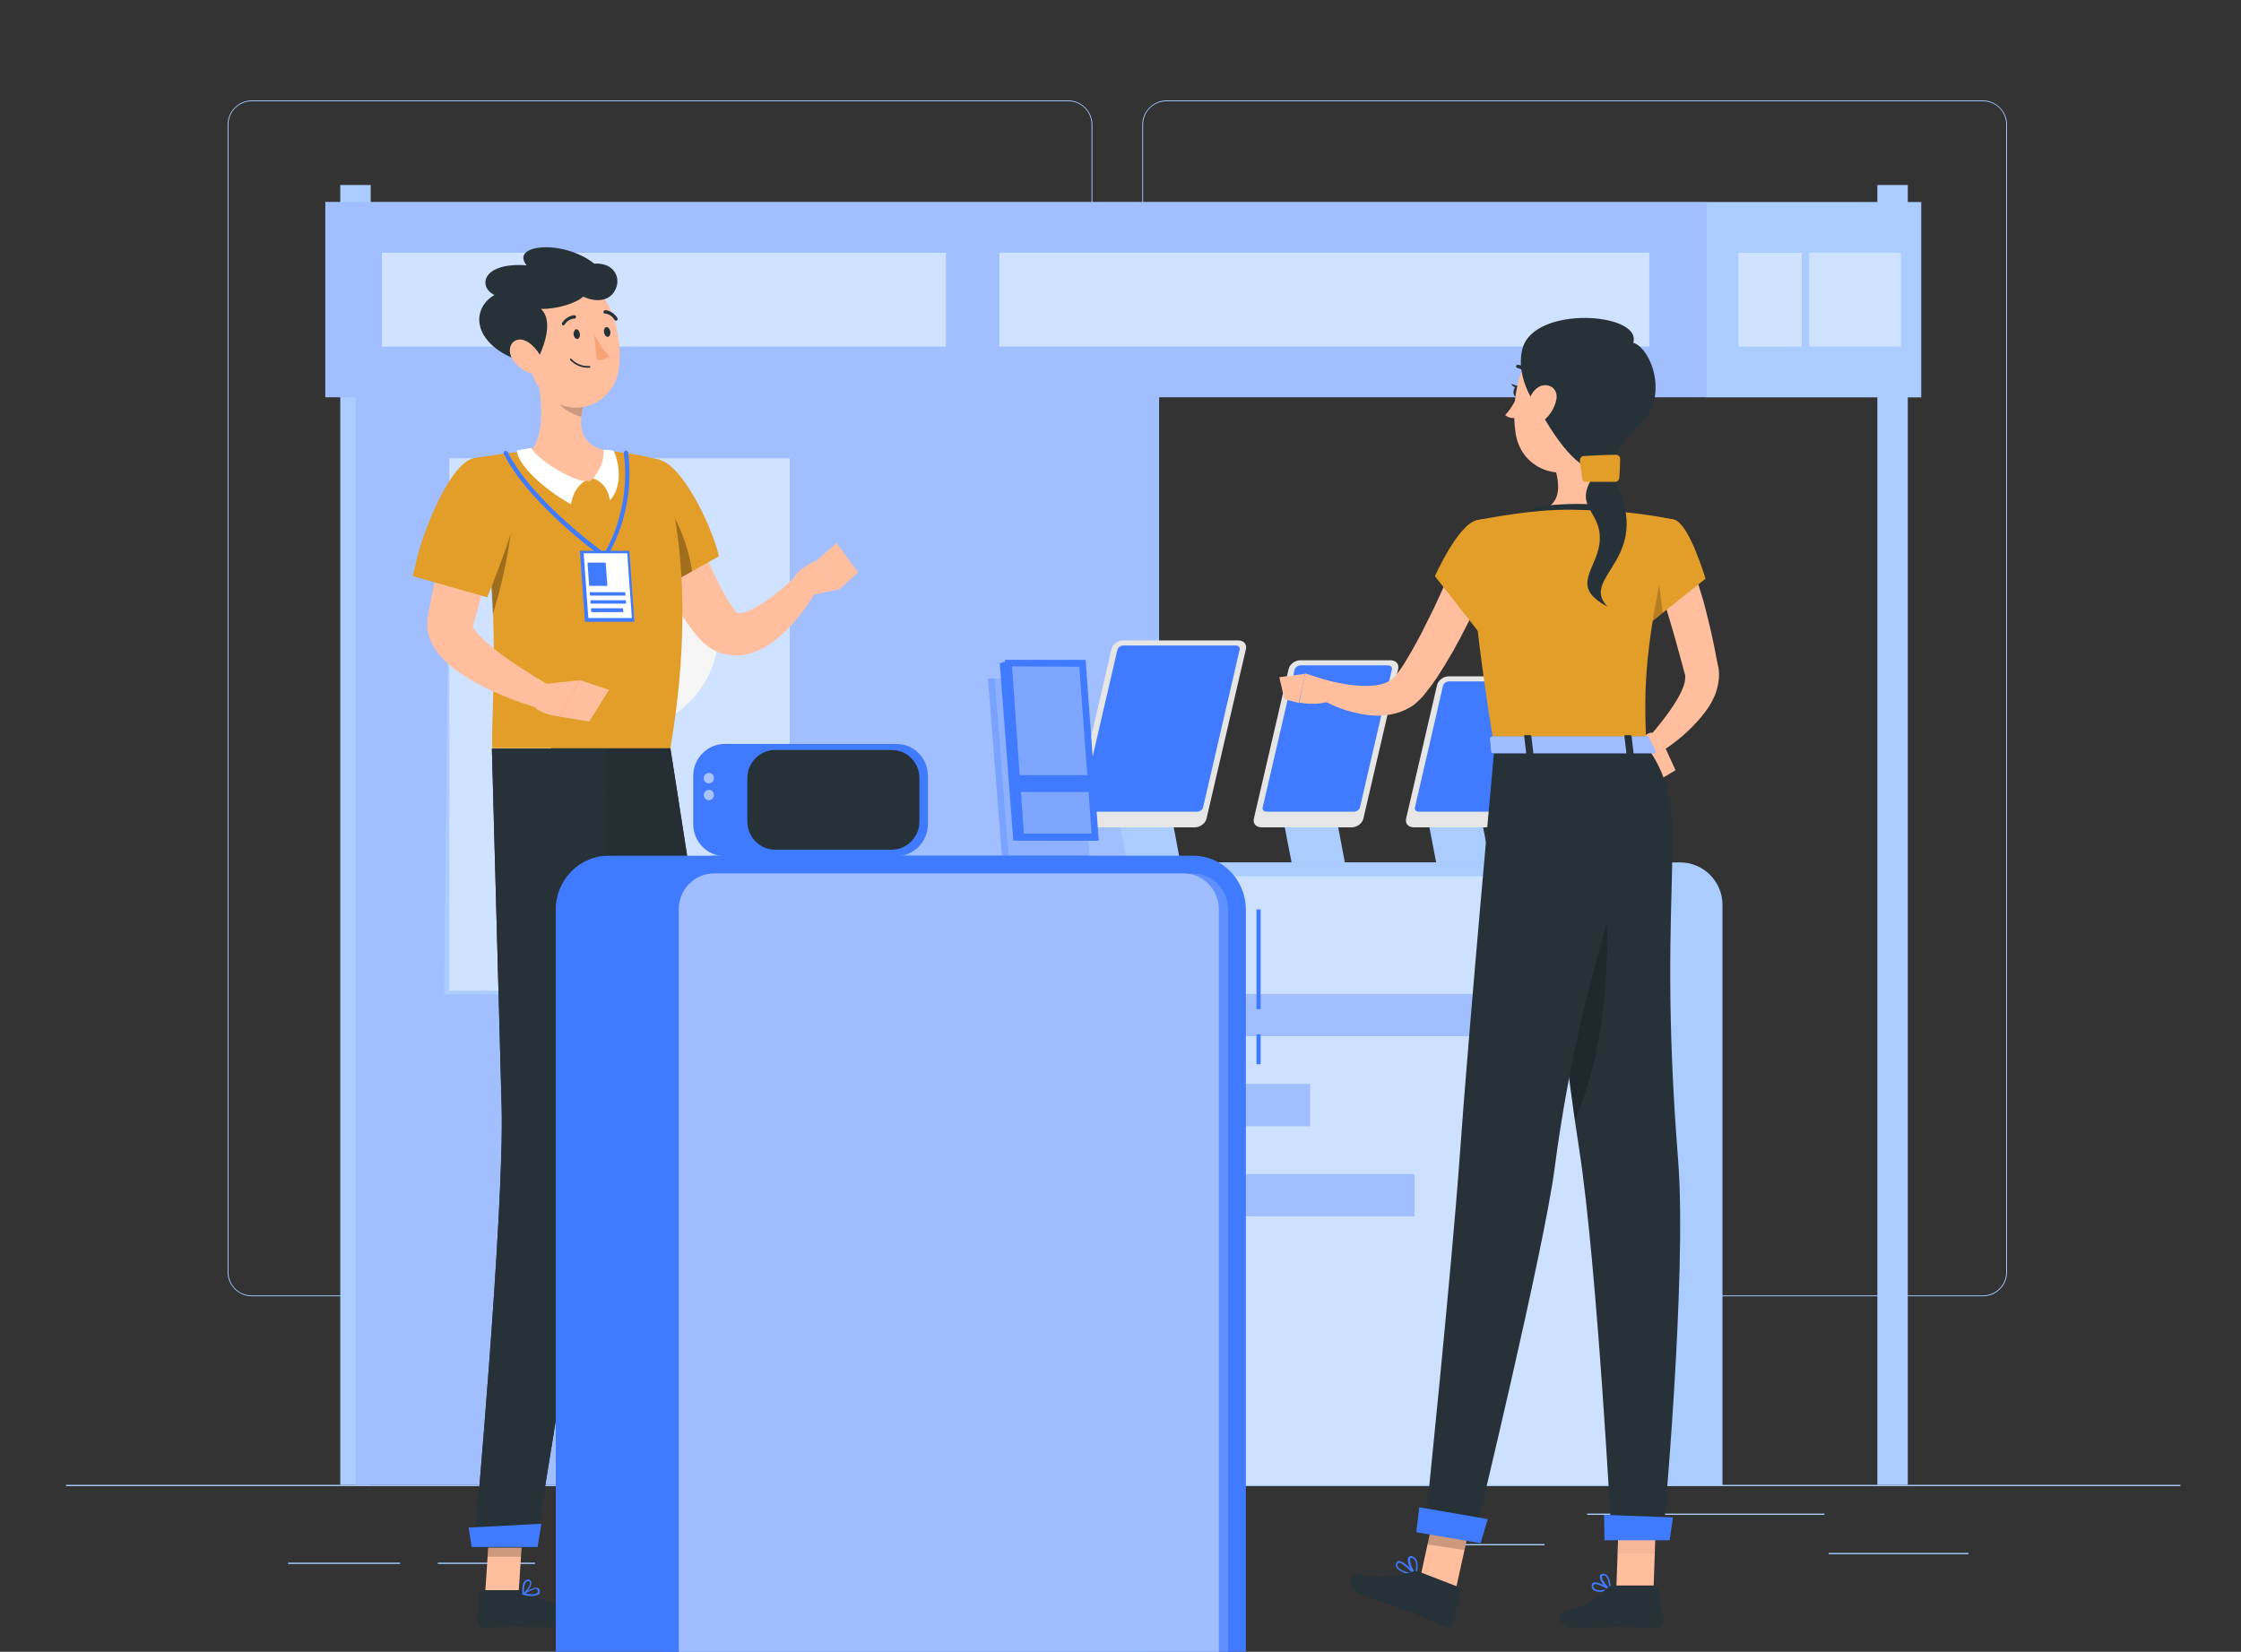<svg width="407" height="300" viewBox="0 0 407 300" fill="none" xmlns="http://www.w3.org/2000/svg">
<rect x="0" y="0" width="407" height="300" fill="#333333" stroke="none"/>
<g clip-path="url(#clip0)">
<path d="M396 269.683H12V269.914H396V269.683Z" fill="#AACCFF"/>
<path d="M357.522 282.048H332.102V282.278H357.522V282.048Z" fill="#AACCFF"/>
<path d="M221.817 279.667H211.91V279.898H221.817V279.667Z" fill="#AACCFF"/>
<path d="M280.493 280.435H259.68V280.666H280.493V280.435Z" fill="#AACCFF"/>
<path d="M331.335 274.906H288.25V275.136H331.335V274.906Z" fill="#AACCFF"/>
<path d="M72.672 283.814H52.32V284.045H72.672V283.814Z" fill="#AACCFF"/>
<path d="M97.172 283.814H79.508V284.045H97.172V283.814Z" fill="#AACCFF"/>
<path d="M159.302 279.514H112.607V279.744H159.302V279.514Z" fill="#AACCFF"/>
<path d="M194.016 235.43H45.715C43.335 235.43 41.338 233.434 41.338 231.053V22.618C41.338 20.237 43.335 18.24 45.715 18.24H194.016C196.397 18.24 198.394 20.237 198.394 22.618V231.053C198.394 233.434 196.474 235.43 194.016 235.43ZM45.715 18.394C43.411 18.394 41.492 20.237 41.492 22.618V231.053C41.492 233.357 43.335 235.277 45.715 235.277H194.016C196.32 235.277 198.24 233.434 198.24 231.053V22.618C198.24 20.314 196.397 18.394 194.016 18.394H45.715Z" fill="#AACCFF"/>
<path d="M360.134 235.43H211.833C209.452 235.43 207.455 233.434 207.455 231.053V22.618C207.455 20.237 209.452 18.24 211.833 18.24H360.134C362.514 18.24 364.511 20.237 364.511 22.618V231.053C364.511 233.434 362.591 235.43 360.134 235.43ZM211.833 18.394C209.529 18.394 207.609 20.237 207.609 22.618V231.053C207.609 233.357 209.452 235.277 211.833 235.277H360.134C362.438 235.277 364.358 233.434 364.358 231.053V22.618C364.358 20.314 362.514 18.394 360.134 18.394H211.833Z" fill="#AACCFF"/>
<path d="M61.797 269.682H67.326L67.326 33.599H61.797L61.797 269.682Z" fill="#AACCFF"/>
<path d="M64.592 269.699H210.512L210.512 41.449L64.592 41.449L64.592 269.699Z" fill="#A1BEFF"/>
<path d="M80.658 180.595H142.482V83.981L81.657 83.597L80.658 180.595Z" fill="#AACCFF"/>
<path d="M81.608 179.928H143.432V83.237L81.608 83.237L81.608 179.928Z" fill="#CFE2FF"/>
<path d="M112.532 132.749C122.457 132.749 130.503 124.703 130.503 114.778C130.503 104.852 122.457 96.806 112.532 96.806C102.607 96.806 94.561 104.852 94.561 114.778C94.561 124.703 102.607 132.749 112.532 132.749Z" fill="#F5F5F5"/>
<path d="M116.708 160.342C122.273 158.037 124.915 151.658 122.61 146.093C120.305 140.528 113.925 137.886 108.361 140.191C102.796 142.496 100.154 148.876 102.459 154.44C104.764 160.005 111.143 162.647 116.708 160.342Z" fill="#F5F5F5"/>
<path d="M340.955 269.682H346.484L346.484 33.599H340.955L340.955 269.682Z" fill="#AACCFF"/>
<path d="M309.907 36.672H59.078V72.154H309.907V36.672Z" fill="#A1BEFF"/>
<path d="M299.54 45.888H181.498V62.938H299.54V45.888Z" fill="#CFE2FF"/>
<path d="M69.352 62.955L171.803 62.955V45.905L69.352 45.905V62.955Z" fill="#CFE2FF"/>
<path d="M309.835 72.171H348.926V36.689L309.835 36.689V72.171Z" fill="#AACCFF"/>
<path d="M345.234 45.888H328.568V62.938H345.234V45.888Z" fill="#CFE2FF"/>
<path d="M315.707 62.955H327.227V45.905H315.707V62.955Z" fill="#CFE2FF"/>
<path d="M187.564 156.634H305.145C309.369 156.634 312.825 160.09 312.825 164.314V269.76H179.961V164.237C179.961 160.013 183.417 156.634 187.564 156.634Z" fill="#AACCFF"/>
<path d="M172.203 156.634H289.784C294.008 156.634 297.464 160.09 297.464 164.314V269.76H164.523V164.237C164.523 160.013 167.979 156.634 172.203 156.634Z" fill="#AACCFF"/>
<path opacity="0.3" d="M294.853 269.683V164.237C294.853 161.395 292.549 159.168 289.784 159.168H172.204C169.362 159.168 167.135 161.472 167.135 164.237V269.683H294.853Z" fill="#CFE2FF"/>
<path opacity="0.9" d="M294.852 269.683V164.237C294.852 161.395 292.548 159.168 289.783 159.168H173.508C170.667 159.168 168.439 161.472 168.439 164.237V269.683H294.852Z" fill="#CFE2FF"/>
<path d="M270.584 156.634H260.831L257.912 141.504H267.666L270.584 156.634Z" fill="#AACCFF"/>
<path d="M276.114 122.842H263.058C262.137 122.842 261.138 123.61 260.985 124.454L255.378 148.646C255.148 149.568 255.762 150.259 256.761 150.259H269.817C270.738 150.259 271.737 149.491 271.89 148.646L277.497 124.454C277.727 123.533 277.113 122.842 276.114 122.842Z" fill="#E6E6E6"/>
<path d="M270.2 147.418H257.682C257.144 147.418 256.837 147.034 256.991 146.573L262.06 124.608C262.136 124.147 262.674 123.763 263.135 123.763H275.653C276.191 123.763 276.498 124.147 276.344 124.608L271.276 146.573C271.199 147.034 270.661 147.418 270.2 147.418Z" fill="#407BFF"/>
<path d="M244.242 156.634H234.565L231.646 141.504H241.4L244.242 156.634Z" fill="#AACCFF"/>
<path d="M252.536 119.923H236.101C235.18 119.923 234.181 120.691 234.028 121.536L227.73 148.646C227.5 149.568 228.114 150.259 229.112 150.259H245.548C246.469 150.259 247.468 149.491 247.621 148.646L253.919 121.536C254.149 120.614 253.535 119.923 252.536 119.923Z" fill="#E6E6E6"/>
<path d="M245.931 147.418H230.033C229.496 147.418 229.189 147.034 229.342 146.573L235.102 121.69C235.179 121.229 235.717 120.845 236.177 120.845H252.075C252.613 120.845 252.92 121.229 252.766 121.69L247.006 146.573C246.929 147.034 246.392 147.418 245.931 147.418Z" fill="#407BFF"/>
<path d="M214.367 156.634H204.69L201.771 141.504H211.525L214.367 156.634Z" fill="#AACCFF"/>
<path d="M224.889 116.314H203.923C203.001 116.314 202.003 117.082 201.849 117.926L194.707 148.646C194.476 149.568 195.091 150.259 196.089 150.259H217.055C217.977 150.259 218.975 149.491 219.129 148.646L226.271 117.926C226.502 117.005 225.887 116.314 224.889 116.314Z" fill="#E6E6E6"/>
<path d="M217.439 147.418H197.01C196.472 147.418 196.165 147.034 196.319 146.573L202.924 118.08C203 117.619 203.538 117.235 203.999 117.235H224.428C224.965 117.235 225.272 117.619 225.119 118.08L218.514 146.573C218.437 147.034 217.976 147.418 217.439 147.418Z" fill="#407BFF"/>
<path d="M270.507 180.518H175.812V188.198H270.507V180.518Z" fill="#A1BEFF"/>
<path d="M237.944 196.877H175.812V204.557H237.944V196.877Z" fill="#A1BEFF"/>
<path d="M256.913 213.235H175.812V220.915H256.913V213.235Z" fill="#A1BEFF"/>
<path d="M132.884 286.886L138.798 285.504L136.494 271.68L130.58 273.062L132.884 286.886Z" fill="#CE7A63"/>
<path d="M138.95 284.736L132.345 286.272C132.115 286.349 131.961 286.502 131.961 286.81L132.806 292.109C132.883 292.646 133.497 293.03 134.111 292.954C136.415 292.339 137.491 291.955 140.409 291.341C142.175 290.957 149.855 289.344 152.39 288.73C154.847 288.192 154.233 285.734 153.158 285.734C148.243 285.811 142.099 285.811 140.102 284.89C139.718 284.736 139.334 284.659 138.95 284.736Z" fill="#263238"/>
<path opacity="0.2" d="M130.58 273.062L136.494 271.68L137.722 278.822L131.809 280.205L130.58 273.062Z" fill="black"/>
<path d="M121.747 135.898C121.747 135.898 129.504 185.126 131.808 202.33C134.343 221.146 139.565 276.211 139.565 276.211L128.89 279.13C128.89 279.13 118.752 225.83 114.528 207.475C109.997 187.584 100.09 135.821 100.09 135.821H121.747V135.898Z" fill="#263238"/>
<path d="M121.747 135.898C121.747 135.898 129.504 185.126 131.808 202.33C134.343 221.146 139.565 276.211 139.565 276.211L128.89 279.13C128.89 279.13 118.752 225.83 114.528 207.475C109.997 187.584 100.09 135.821 100.09 135.821H121.747V135.898Z" fill="#252E32"/>
<path opacity="0.3" d="M108.999 153.178C113.069 163.622 112.839 184.282 111.073 191.501C108.615 179.52 105.773 165.235 103.623 154.176C104.468 151.334 106.541 146.803 108.999 153.178Z" fill="black"/>
<path d="M128.66 279.36L140.103 276.211L139.873 271.526L126.971 275.981L128.66 279.36Z" fill="#263238"/>
<path d="M141.331 285.274C140.793 285.427 140.179 285.427 139.718 285.427C139.641 285.427 139.641 285.427 139.564 285.35C139.564 285.274 139.564 285.274 139.564 285.197C139.718 285.043 141.177 283.507 141.945 283.584C142.099 283.584 142.252 283.738 142.329 283.891C142.483 284.198 142.483 284.429 142.329 284.659C142.176 285.043 141.792 285.197 141.331 285.274ZM140.025 285.197C141.1 285.197 141.868 284.966 142.099 284.582C142.176 284.429 142.176 284.275 142.099 284.045C142.022 283.968 142.022 283.891 141.868 283.891C141.484 283.891 140.64 284.582 140.025 285.197Z" fill="#263238"/>
<path d="M139.718 285.427C139.718 285.504 139.641 285.504 139.718 285.427C139.641 285.427 139.564 285.35 139.564 285.35C139.564 285.274 139.027 283.584 139.487 282.893C139.641 282.739 139.795 282.586 140.025 282.586C140.332 282.586 140.486 282.662 140.639 282.893C140.87 283.507 140.332 284.966 139.718 285.427C139.718 285.427 139.795 285.427 139.718 285.427ZM140.025 282.893C139.948 282.893 139.795 282.97 139.795 283.046C139.487 283.507 139.718 284.429 139.795 285.043C140.179 284.506 140.563 283.43 140.409 283.046C140.332 282.97 140.255 282.816 140.025 282.893Z" fill="#263238"/>
<path d="M123.897 89.741C124.512 91.354 125.126 93.12 125.74 94.81C126.432 96.499 127.046 98.189 127.737 99.802C129.12 103.104 130.579 106.33 132.345 109.248L133.036 110.246L133.267 110.63C133.344 110.707 133.344 110.784 133.42 110.861C133.651 111.091 133.651 111.168 133.804 111.245C133.881 111.322 134.265 111.398 134.726 111.322C135.264 111.245 135.878 111.014 136.492 110.707C139.18 109.402 142.022 107.021 144.556 104.64L148.243 107.328C147.244 109.171 146.092 110.707 144.787 112.32C143.481 113.856 142.022 115.392 140.179 116.698C139.257 117.389 138.182 118.003 136.876 118.464C135.571 118.925 134.035 119.232 132.268 118.925C130.502 118.694 128.889 117.773 127.737 116.698C127.43 116.467 127.2 116.16 126.969 115.853L126.585 115.469L126.355 115.162L125.356 113.933C122.899 110.554 121.056 107.021 119.443 103.488C118.598 101.722 117.83 99.955 117.139 98.112C116.448 96.269 115.756 94.502 115.219 92.582L123.897 89.741Z" fill="#FFBE9D"/>
<path d="M119.752 83.52C113.762 82.138 110.075 85.978 111.918 93.504C112.917 97.651 114.683 102.643 115.989 106.176C116.373 107.098 116.68 107.942 116.91 108.634L130.581 101.03C129.122 95.04 123.822 84.442 119.752 83.52Z" fill="#E39D29"/>
<path opacity="0.3" d="M120.058 90.662C116.449 87.437 120.135 100.57 121.671 106.022L125.665 103.795C125.281 99.955 122.823 93.12 120.058 90.662Z" fill="black"/>
<path d="M88.109 289.498H94.177L95.098 275.443H89.031L88.109 289.498Z" fill="#FFBE9D"/>
<path d="M94.482 288.806H87.647C87.417 288.806 87.186 288.96 87.186 289.19L86.802 294.566C86.725 295.104 87.263 295.642 87.877 295.642C90.258 295.565 91.41 295.488 94.329 295.488C96.172 295.488 104.005 295.642 106.54 295.642C108.997 295.642 108.997 293.107 107.922 292.877C103.084 291.878 97.094 290.419 95.404 289.114C95.25 288.883 94.866 288.806 94.482 288.806Z" fill="#263238"/>
<path opacity="0.2" d="M89.029 275.443H95.096L94.636 282.739H88.568L89.029 275.443Z" fill="black"/>
<path d="M109.919 135.898C109.919 135.898 110.15 181.824 108.998 199.181C107.769 218.15 97.171 281.05 97.171 281.05H86.111C86.111 281.05 91.641 219.686 91.103 200.947C90.566 180.595 89.337 135.974 89.337 135.974H109.919V135.898Z" fill="#263238"/>
<path d="M109.919 135.898C109.919 135.898 110.15 181.824 108.998 199.181C107.769 218.15 97.171 281.05 97.171 281.05H86.111C86.111 281.05 91.641 219.686 91.103 200.947C90.566 180.595 89.337 135.974 89.337 135.974H109.919V135.898Z" fill="#263238"/>
<path d="M85.651 280.973H97.632L98.323 276.749L85.113 277.44L85.651 280.973Z" fill="#407BFF"/>
<path d="M96.633 289.882C96.095 289.882 95.481 289.805 95.02 289.651C94.943 289.651 94.943 289.574 94.943 289.574C94.943 289.498 94.943 289.498 95.02 289.421C95.251 289.267 96.94 288.115 97.708 288.422C97.862 288.499 98.015 288.653 98.015 288.806C98.092 289.114 98.015 289.421 97.862 289.574C97.555 289.728 97.094 289.882 96.633 289.882ZM95.404 289.421C96.479 289.651 97.247 289.574 97.555 289.344C97.708 289.19 97.708 289.037 97.631 288.806C97.631 288.73 97.555 288.653 97.478 288.576C97.094 288.499 96.095 288.96 95.404 289.421Z" fill="#407BFF"/>
<path d="M95.02 289.651C94.944 289.651 94.867 289.574 94.867 289.498C94.867 289.421 94.713 287.654 95.328 287.117C95.481 286.963 95.712 286.886 95.942 286.886C96.249 286.886 96.403 287.04 96.48 287.347C96.633 287.962 95.712 289.267 95.02 289.651C95.097 289.651 95.097 289.651 95.02 289.651ZM95.865 287.194C95.712 287.194 95.635 287.27 95.558 287.347C95.174 287.731 95.097 288.73 95.174 289.267C95.712 288.806 96.326 287.885 96.249 287.424C96.249 287.27 96.172 287.194 95.865 287.194C95.942 287.194 95.942 287.194 95.865 287.194Z" fill="#407BFF"/>
<path d="M121.748 135.898H89.416C89.185 132.979 89.953 123.61 89.569 111.629C89.262 103.565 88.494 94.426 86.574 85.21C86.421 84.518 86.267 83.904 86.113 83.29C86.113 83.29 87.726 82.982 90.107 82.598C92.027 82.291 94.484 81.984 96.942 81.907C101.089 81.677 107.08 81.6 110.689 81.907C112.84 82.138 114.836 82.445 116.526 82.752C118.6 83.213 119.905 83.52 119.905 83.52C119.905 83.52 127.585 101.798 121.748 135.898Z" fill="#E39D29"/>
<path d="M109.844 101.414C109.768 101.414 109.691 101.414 109.614 101.338C109.46 101.261 96.174 91.738 91.489 82.445C91.412 82.291 91.489 82.061 91.643 81.907C91.796 81.83 92.027 81.907 92.18 82.061C96.788 91.2 109.921 100.57 110.075 100.646C110.228 100.8 110.305 101.03 110.152 101.184C110.075 101.414 109.921 101.414 109.844 101.414Z" fill="#407BFF"/>
<path d="M109.844 101.414C109.767 101.414 109.69 101.414 109.614 101.338C109.46 101.184 109.383 100.954 109.537 100.8C109.614 100.723 114.682 93.197 113.3 82.291C113.3 82.061 113.454 81.907 113.607 81.83C113.838 81.83 113.991 81.984 114.068 82.138C115.527 93.35 110.228 101.107 110.151 101.184C110.074 101.414 109.921 101.414 109.844 101.414Z" fill="#407BFF"/>
<path d="M115.22 112.934H106.234L105.312 100.032H114.298L115.22 112.934Z" fill="#407BFF"/>
<path d="M114.759 112.243H106.849L106.004 100.493H113.914L114.759 112.243Z" fill="white"/>
<path d="M110.305 106.406H107.003L106.695 102.182H109.998L110.305 106.406Z" fill="#407BFF"/>
<path d="M113.606 108.173H107.155L107.078 107.558H113.529L113.606 108.173Z" fill="#407BFF"/>
<path d="M113.684 109.632H107.232V109.018H113.684V109.632Z" fill="#407BFF"/>
<path d="M113.222 111.168H107.385L107.309 110.477H113.145L113.222 111.168Z" fill="#407BFF"/>
<path opacity="0.3" d="M89.491 111.629C89.184 103.565 88.416 94.426 86.496 85.21C88.647 85.056 92.333 85.21 92.947 88.742C93.562 92.506 92.64 101.338 89.491 111.629Z" fill="black"/>
<path d="M92.41 90.893L89.185 102.029L87.572 107.635L86.036 113.165L85.959 113.549L85.882 113.702V113.779C85.882 113.702 85.882 113.626 85.882 113.549C85.882 113.395 85.805 113.472 85.805 113.549C85.805 113.779 86.113 114.317 86.573 114.854C87.495 115.93 88.801 117.158 90.26 118.234C93.102 120.461 96.481 122.534 99.706 124.454L98.017 128.678C96.02 128.141 94.1 127.45 92.18 126.682C90.26 125.914 88.417 125.069 86.497 124.07C84.653 122.995 82.81 121.92 80.967 120.154C80.046 119.309 79.124 118.234 78.356 116.698C77.972 115.93 77.665 114.931 77.588 113.856C77.588 113.318 77.588 112.704 77.665 112.166L77.818 111.322C78.51 107.328 79.431 103.488 80.353 99.648C81.351 95.808 82.35 91.968 83.578 88.205L92.41 90.893Z" fill="#FFBE9D"/>
<path d="M86.036 83.213C81.965 84.135 77.511 94.81 75.898 100.723C75.668 101.722 75.437 102.643 75.284 103.258C75.053 104.179 74.977 104.64 74.977 104.64L88.493 108.48C88.801 107.789 89.108 106.944 89.492 106.022C90.874 102.49 92.717 97.498 93.793 93.35C95.713 85.978 92.103 81.831 86.036 83.213Z" fill="#E39D29"/>
<path d="M109.997 81.83C106.003 80.909 105.312 78.374 105.619 75.686C105.696 74.995 105.773 74.304 105.926 73.69L100.934 69.542L97.248 66.47C98.246 70.925 99.321 78.989 96.326 81.907C96.326 81.907 99.859 87.744 107.232 87.36C110.688 83.597 109.997 81.83 109.997 81.83Z" fill="#FFBE9D"/>
<path d="M93.869 81.83C93.869 81.83 95.098 81.523 96.48 81.37C97.939 83.827 104.16 87.36 106.311 87.36C106.311 87.36 104.237 88.282 103.7 91.584C100.397 89.818 94.176 85.133 93.869 81.83Z" fill="white"/>
<path d="M111.457 81.907C111.457 81.907 110.842 81.677 109.613 81.677C109.69 84.134 108.922 85.21 107.693 86.899C107.693 86.899 110.305 87.514 110.765 90.893C113.223 88.282 112.378 83.674 111.457 81.907Z" fill="white"/>
<path opacity="0.2" d="M105.926 73.69C105.772 74.381 105.619 75.072 105.619 75.686C103.776 75.302 100.934 73.613 100.704 71.539C100.627 70.848 100.934 70.003 101.011 69.466L105.926 73.69Z" fill="black"/>
<path d="M94.945 59.712C95.867 65.702 96.174 69.158 99.477 72.077C104.468 76.378 111.534 73.152 112.379 67.085C113.147 61.632 111.457 52.8 105.39 50.803C99.4 48.806 94.024 53.722 94.945 59.712Z" fill="#FFBE9D"/>
<path d="M97.095 66.317C99.169 62.554 100.397 58.099 98.247 56.102C101.165 56.179 104.698 55.027 105.927 53.875C108.231 54.95 110.842 54.797 111.841 52.416C112.762 50.342 111.457 47.654 107.924 47.885C102.317 43.43 92.564 44.352 95.636 48.192C87.572 47.578 86.727 52.109 89.799 53.568C84.961 56.41 85.959 63.782 97.095 66.317Z" fill="#263238"/>
<path d="M93.254 65.549C94.253 66.854 95.635 67.699 96.864 67.93C98.707 68.314 99.168 66.624 98.323 64.934C97.555 63.398 95.712 61.325 94.022 61.709C92.41 62.093 92.179 64.09 93.254 65.549Z" fill="#FFBE9D"/>
<path d="M104.16 60.71C104.237 61.171 104.467 61.555 104.851 61.555C105.159 61.555 105.389 61.094 105.312 60.634C105.235 60.173 105.005 59.789 104.621 59.789C104.391 59.866 104.16 60.25 104.16 60.71Z" fill="#263238"/>
<path d="M109.691 60.326C109.767 60.787 109.998 61.171 110.382 61.171C110.689 61.171 110.919 60.71 110.843 60.25C110.766 59.789 110.535 59.405 110.151 59.405C109.844 59.405 109.614 59.866 109.691 60.326Z" fill="#263238"/>
<path d="M107.924 60.71C107.924 60.71 109.306 63.475 110.689 64.704C109.921 65.549 108.385 65.318 108.385 65.318L107.924 60.71Z" fill="#F8A276"/>
<path d="M106.541 66.778C104.621 66.701 103.623 65.395 103.546 65.395C103.469 65.318 103.546 65.242 103.546 65.165C103.623 65.088 103.699 65.088 103.776 65.165C103.776 65.165 104.928 66.624 107.079 66.47C107.155 66.47 107.232 66.547 107.232 66.624C107.232 66.701 107.155 66.778 107.079 66.778C106.925 66.778 106.771 66.778 106.541 66.778Z" fill="#263238"/>
<path d="M102.318 59.098C102.241 59.098 102.241 59.098 102.164 59.021C102.011 58.944 102.011 58.79 102.088 58.637C102.932 57.331 104.238 57.254 104.315 57.254C104.468 57.254 104.622 57.408 104.622 57.562C104.622 57.715 104.468 57.869 104.315 57.869C104.238 57.869 103.24 57.869 102.548 58.944C102.548 59.021 102.395 59.098 102.318 59.098Z" fill="#263238"/>
<path d="M111.841 58.253C111.765 58.253 111.688 58.176 111.611 58.099C110.92 56.947 109.845 56.947 109.845 56.947C109.691 56.947 109.537 56.794 109.614 56.64C109.614 56.486 109.768 56.333 109.921 56.333C109.998 56.333 111.304 56.41 112.149 57.792C112.225 57.946 112.149 58.099 112.072 58.176C111.995 58.253 111.918 58.253 111.841 58.253Z" fill="#263238"/>
<path d="M98.094 124.301L105.313 123.533L101.55 130.138C101.55 130.138 96.097 129.6 96.635 126.758L98.094 124.301Z" fill="#FFBE9D"/>
<path d="M110.611 125.299L107.002 131.059L101.549 130.138L105.312 123.533L110.611 125.299Z" fill="#FFBE9D"/>
<path d="M146.554 108.25L152.468 107.021L148.167 101.875C148.167 101.875 142.791 104.102 144.327 106.483L146.554 108.25Z" fill="#FFBE9D"/>
<path d="M155.846 103.949L151.929 98.65L148.166 101.875L152.467 107.021L155.846 103.949Z" fill="#FFBE9D"/>
<path d="M197.471 155.421H110.457C105.234 155.421 100.934 159.828 100.934 165.18V300H207.071V165.18C206.994 159.828 202.694 155.421 197.471 155.421Z" fill="#407BFF"/>
<path d="M228.959 165.18H228.191V183.282H228.959V165.18Z" fill="#407BFF"/>
<path d="M228.959 187.847H228.191V193.277H228.959V187.847Z" fill="#407BFF"/>
<path d="M216.747 155.421H129.656C124.434 155.421 120.133 159.828 120.133 165.18V300H226.27V165.18C226.27 159.828 221.97 155.421 216.747 155.421Z" fill="#407BFF"/>
<path opacity="0.3" d="M123.283 300V165.18C123.283 161.56 126.125 158.648 129.658 158.648H216.672C220.205 158.648 223.046 161.56 223.046 165.18V300H123.283V300Z" fill="#A8C3FF"/>
<path opacity="0.9" d="M123.283 300V165.18C123.283 161.56 126.125 158.648 129.658 158.648H214.982C218.515 158.648 221.357 161.56 221.357 165.18V300H123.283V300Z" fill="#A8C3FF"/>
<path d="M162.835 135.115H131.578C128.506 135.115 125.895 137.712 125.895 140.939V149.675C125.895 152.823 128.429 155.499 131.578 155.499H162.835C165.907 155.499 168.519 152.902 168.519 149.675V140.86C168.519 137.712 165.984 135.115 162.835 135.115Z" fill="#407BFF"/>
<path d="M161.99 136.217H140.717C138.029 136.217 135.725 138.499 135.725 141.333V149.203C135.725 151.958 137.952 154.319 140.717 154.319H161.99C164.678 154.319 166.982 152.036 166.982 149.203V141.333C166.982 138.499 164.755 136.217 161.99 136.217Z" fill="#263238"/>
<path d="M129.658 141.333C129.658 141.884 129.197 142.277 128.736 142.277C128.198 142.277 127.814 141.805 127.814 141.333C127.814 140.782 128.275 140.388 128.736 140.388C129.197 140.309 129.658 140.782 129.658 141.333Z" fill="#A8C3FF"/>
<path d="M129.658 144.402C129.658 144.953 129.197 145.346 128.736 145.346C128.198 145.346 127.814 144.874 127.814 144.402C127.814 143.851 128.275 143.458 128.736 143.458C129.197 143.379 129.658 143.851 129.658 144.402Z" fill="#A8C3FF"/>
<path opacity="0.2" d="M195.398 123.231H180.652L183.187 155.421H197.856L195.398 123.231Z" fill="#407BFF"/>
<path d="M196.243 120.397H181.574L184.032 152.666H198.701L196.243 120.397Z" fill="#407BFF"/>
<path opacity="0.6" d="M196.628 141.018H184.34L182.881 121.657H195.169L196.628 141.018Z" fill="#A8C3FF"/>
<path opacity="0.6" d="M197.473 151.407H185.185L184.57 144.008H196.858L197.473 151.407Z" fill="#A8C3FF"/>
<path d="M196.781 120.24H182.035L184.493 152.666H199.162L196.781 120.24Z" fill="#407BFF"/>
<path opacity="0.6" d="M197.089 140.939H184.801L183.342 121.42L195.63 121.499L197.089 140.939Z" fill="#A8C3FF"/>
<path opacity="0.6" d="M197.857 151.407H185.569L185.031 143.93L197.319 144.009L197.857 151.407Z" fill="#A8C3FF"/>
<path d="M197.165 119.846H182.496L184.877 152.587L199.546 152.666L197.165 119.846Z" fill="#407BFF"/>
<path opacity="0.6" d="M197.473 140.782H185.185L183.803 121.027L196.014 121.106L197.473 140.782Z" fill="#A8C3FF"/>
<path opacity="0.6" d="M198.24 151.407H185.952L185.414 143.851H197.702L198.24 151.407Z" fill="#A8C3FF"/>
<path opacity="0.4" d="M179.424 123.231H180.653L183.187 155.421H181.958L179.424 123.231Z" fill="#407BFF"/>
<path d="M306.759 101.645C307.143 102.49 307.373 103.181 307.681 103.949C307.911 104.717 308.218 105.408 308.449 106.176C308.909 107.635 309.37 109.094 309.754 110.63C310.522 113.626 311.213 116.621 311.751 119.616L311.981 120.768L312.058 121.075L312.135 121.459C312.135 121.766 312.212 122.074 312.212 122.381C312.212 123.61 311.981 124.685 311.674 125.683C310.983 127.603 309.985 128.986 308.909 130.291C306.759 132.826 304.378 134.822 301.613 136.589L299.463 133.901C301.306 131.75 303.149 129.446 304.532 127.142C305.223 125.99 305.76 124.838 305.991 123.84C306.068 123.379 306.068 122.918 306.068 122.688L305.607 120.998C304.839 118.157 304.071 115.315 303.226 112.55C302.842 111.168 302.381 109.786 301.921 108.403C301.69 107.712 301.46 107.021 301.229 106.406L300.538 104.486L306.759 101.645Z" fill="#FFBE9D"/>
<path d="M302.228 135.36L304.302 139.891L301.46 141.581C301.46 141.581 295.777 133.363 300.078 133.056L302.228 135.36Z" fill="#FFBE9D"/>
<path d="M290.631 289.114C291.245 289.114 291.936 288.96 292.397 288.883C292.474 288.883 292.474 288.807 292.551 288.73C292.551 288.653 292.551 288.576 292.474 288.576C292.243 288.422 290.17 287.117 289.402 287.424C289.248 287.501 289.095 287.578 289.095 287.885C289.018 288.269 289.171 288.499 289.325 288.73C289.632 289.037 290.17 289.114 290.631 289.114ZM292.013 288.653C290.861 288.883 289.939 288.883 289.555 288.499C289.402 288.346 289.325 288.192 289.402 287.962C289.402 287.808 289.479 287.808 289.555 287.731C289.939 287.578 291.168 288.115 292.013 288.653Z" fill="#407BFF"/>
<path d="M292.397 288.883H292.474C292.551 288.883 292.551 288.806 292.551 288.73C292.551 288.653 292.551 286.656 291.783 286.042C291.553 285.888 291.322 285.811 291.092 285.811C290.708 285.888 290.554 286.118 290.554 286.272C290.401 287.04 291.629 288.499 292.321 288.883C292.397 288.883 292.397 288.883 292.397 288.883ZM291.245 286.118C291.399 286.118 291.476 286.195 291.629 286.272C292.09 286.656 292.244 287.731 292.244 288.422C291.629 287.885 290.861 286.81 290.938 286.349C290.938 286.272 291.015 286.195 291.245 286.118Z" fill="#407BFF"/>
<path d="M291.091 78.144C290.323 82.214 288.634 90.355 291.475 93.043C291.475 93.043 290.4 97.114 282.874 97.114C274.656 97.114 278.957 93.043 278.957 93.043C283.488 91.968 283.334 88.666 282.566 85.517L291.091 78.144Z" fill="#FFBE9D"/>
<path d="M276.423 96.192C275.271 96.346 277.959 92.736 278.42 92.352C279.495 91.507 293.319 90.816 293.242 92.89C293.166 93.811 292.858 95.578 292.244 96.115C291.63 96.73 286.33 94.733 276.423 96.192Z" fill="#263238"/>
<path d="M277.805 68.39C277.728 68.39 277.652 68.314 277.575 68.237C276.884 67.008 275.655 66.931 275.655 66.854C275.501 66.854 275.348 66.701 275.348 66.547C275.348 66.394 275.501 66.24 275.655 66.24C275.732 66.24 277.191 66.394 278.112 67.93C278.189 68.083 278.112 68.314 277.959 68.39C277.959 68.39 277.882 68.39 277.805 68.39Z" fill="#263238"/>
<path d="M275.579 72C275.579 72 274.504 74.304 273.352 75.379C274.043 76.07 275.272 75.917 275.272 75.917L275.579 72Z" fill="#FFBE9D"/>
<path d="M276.117 71.155C276.04 71.693 275.733 72.154 275.425 72.077C275.041 72.077 274.811 71.616 274.888 71.002C274.965 70.464 275.272 70.003 275.579 70.08C275.963 70.157 276.193 70.618 276.117 71.155Z" fill="#263238"/>
<path d="M275.731 70.157L274.426 69.696C274.426 69.696 275.04 70.771 275.731 70.157Z" fill="#263238"/>
<path d="M300.307 288.73H293.549L294.086 272.986H300.845L300.307 288.73Z" fill="#FFBE9D"/>
<path d="M293.012 287.962H300.692C300.999 287.962 301.23 288.192 301.23 288.422L302.075 294.49C302.151 295.104 301.614 295.718 300.999 295.718C298.311 295.642 297.083 295.488 293.703 295.488C291.63 295.488 288.635 295.718 285.793 295.718C283.028 295.718 282.798 292.877 283.95 292.646C289.249 291.494 290.094 289.882 291.937 288.422C292.167 288.115 292.551 287.962 293.012 287.962Z" fill="#263238"/>
<g opacity="0.2">
<path opacity="0.2" d="M300.845 272.986H294.086L293.779 282.125H300.538L300.845 272.986Z" fill="black"/>
</g>
<path d="M270.817 103.795C269.435 107.174 268.053 110.4 266.363 113.626C264.75 116.851 262.984 120 260.91 123.149C260.373 123.917 259.835 124.685 259.221 125.453C258.913 125.837 258.606 126.221 258.299 126.605C257.838 127.066 257.377 127.526 256.917 127.91C255.918 128.678 254.689 129.216 253.614 129.523C252.462 129.83 251.387 129.984 250.312 129.984C248.161 129.984 246.241 129.523 244.398 128.986C243.477 128.678 242.632 128.371 241.71 127.91C240.865 127.526 240.021 127.142 239.176 126.605L240.635 123.456C243.784 124.301 247.24 124.838 250.005 124.454C251.387 124.224 252.462 123.763 253.153 123.072C253.307 122.918 253.461 122.765 253.614 122.534L254.305 121.613C254.766 120.998 255.15 120.307 255.611 119.539C256.456 118.157 257.301 116.621 258.069 115.162C258.837 113.626 259.605 112.09 260.373 110.554C261.832 107.482 263.214 104.256 264.597 101.107L270.817 103.795Z" fill="#FFBE9D"/>
<path d="M268.128 94.502C264.749 95.347 260.602 104.64 260.602 104.64L268.666 114.931C268.666 114.931 276.96 103.181 275.885 99.571C274.733 95.808 272.275 93.504 268.128 94.502Z" fill="#E39D29"/>
<path d="M242.093 123.917L237.024 122.304L235.949 127.603C235.949 127.603 240.941 128.602 242.861 126.374L242.093 123.917Z" fill="#FFBE9D"/>
<path d="M232.34 122.995L233.261 126.989L235.873 127.68L237.025 122.381L232.34 122.995Z" fill="#FFBE9D"/>
<path d="M294.701 70.618C293.779 77.299 293.549 80.141 289.862 83.366C284.333 88.205 276.346 85.594 275.27 78.758C274.272 72.614 275.962 62.707 282.72 60.557C289.402 58.406 295.622 63.936 294.701 70.618Z" fill="#FFBE9D"/>
<path d="M279.572 74.458C284.872 83.75 287.56 84.979 291.707 86.515C291.707 86.515 293.627 80.832 297.697 77.222C303.227 72.461 300.001 63.322 296.622 62.246C298.312 56.794 278.651 55.334 276.5 63.322C275.041 69.158 279.572 74.458 279.572 74.458Z" fill="#263238"/>
<path d="M282.644 72.614C282.337 74.15 281.415 75.533 280.34 76.378C278.727 77.683 277.422 76.685 277.345 74.918C277.268 73.306 278.036 70.771 279.879 70.08C281.723 69.542 283.028 70.925 282.644 72.614Z" fill="#FFBE9D"/>
<path d="M278.727 135.59C278.727 135.59 282.643 182.285 286.791 208.627C290.093 229.901 292.704 279.59 292.704 279.59H301.997C301.997 279.59 306.451 231.59 304.762 210.547C300.538 157.325 307.987 147.955 299.079 135.59H278.727V135.59Z" fill="#263238"/>
<path opacity="0.2" d="M281.568 165.696C282.797 177.984 284.41 191.962 286.023 203.405C288.634 197.261 291.399 188.89 291.936 171.456C292.167 159.706 285.716 157.478 281.568 165.696Z" fill="black"/>
<path d="M257.069 286.195C257.146 286.195 257.146 286.195 257.223 286.118C257.223 286.042 257.223 285.965 257.223 285.965C256.992 285.734 254.996 283.43 253.997 283.507C253.844 283.507 253.69 283.661 253.613 283.814C253.46 284.122 253.46 284.352 253.613 284.659C254.074 285.504 255.994 286.042 257.069 286.195ZM254.074 283.814C254.612 283.814 255.764 284.89 256.608 285.811C255.149 285.504 254.074 285.043 253.844 284.506C253.767 284.352 253.767 284.122 253.844 283.968C253.92 283.891 253.997 283.814 254.074 283.814Z" fill="#407BFF"/>
<path d="M257.07 286.195C257.147 286.195 257.147 286.195 257.07 286.195C257.147 286.195 257.224 286.118 257.224 286.118C257.224 286.042 257.761 284.275 257.224 283.277C257.07 282.97 256.84 282.816 256.533 282.662C256.072 282.509 255.918 282.739 255.765 282.893C255.381 283.584 256.302 285.504 256.917 286.118C256.993 286.195 257.07 286.195 257.07 286.195ZM256.225 282.97C256.302 282.97 256.302 282.97 256.456 282.97C256.686 283.046 256.84 283.2 256.993 283.43C257.377 284.045 257.147 285.197 257.07 285.734C256.456 284.966 255.918 283.507 256.149 283.123C256.072 283.046 256.149 282.97 256.225 282.97Z" fill="#407BFF"/>
<path d="M263.905 290.88L257.607 288.115L259.374 279.974L261.217 271.757L261.371 270.835L267.975 272.525L267.745 273.6L265.979 281.51L263.905 290.88Z" fill="#FFBE9D"/>
<path opacity="0.2" d="M265.979 281.51L259.221 280.512L261.217 271.757L267.745 273.6L265.979 281.51Z" fill="black"/>
<path d="M271.431 135.59C271.431 135.59 266.823 185.894 265.133 209.702C263.597 231.206 258.912 276.365 258.912 276.365L268.128 277.747C268.128 277.747 280.416 226.906 282.336 212.237C287.866 169.997 298.618 156.941 296.007 135.667L271.431 135.59Z" fill="#263238"/>
<path d="M257.837 285.504L264.979 288.269C265.21 288.346 265.363 288.653 265.286 288.883L263.904 294.797C263.75 295.411 263.059 295.795 262.445 295.488C259.987 294.49 258.835 293.875 255.686 292.646C253.766 291.878 249.696 290.496 247.008 289.498C244.397 288.499 245.242 285.734 246.47 285.965C251.846 286.81 254.381 286.118 256.608 285.427C256.992 285.35 257.453 285.35 257.837 285.504Z" fill="#263238"/>
<path d="M257.223 278.285L268.896 280.282L270.202 275.904L257.76 273.754L257.223 278.285Z" fill="#407BFF"/>
<path d="M291.399 279.744H303.226L303.841 275.597L291.322 275.136L291.399 279.744Z" fill="#407BFF"/>
<path d="M309.754 105.101L302.919 110.554L298.848 113.856C298.848 113.856 298.387 112.704 297.927 111.091C296.928 107.942 295.623 102.874 296.544 100.57C297.927 96.883 300.615 93.581 303.994 94.349C306.759 94.963 309.754 105.101 309.754 105.101Z" fill="#E39D29"/>
<path opacity="0.2" d="M301.998 111.322L298.849 113.856C298.849 113.856 298.389 112.704 297.928 111.091L300.385 99.034L301.998 111.322Z" fill="black"/>
<path d="M268.129 94.502C268.129 94.502 264.903 95.654 271.354 135.59C282.337 135.59 293.626 135.59 299.002 135.59C298.541 124.378 298.541 117.389 303.917 94.349C303.917 94.349 298.157 93.12 292.167 92.813C287.482 92.582 283.719 92.429 279.649 92.813C274.273 93.274 268.129 94.502 268.129 94.502Z" fill="#E39D29"/>
<path d="M292.474 85.824L289.863 85.747C285.332 92.045 290.554 92.352 290.554 97.728C290.554 103.181 284.64 106.33 291.936 110.17C286.56 104.563 301.46 101.338 292.474 85.824Z" fill="#263238"/>
<path d="M286.945 83.827C287.099 84.902 287.253 85.901 287.329 86.746C287.329 87.206 287.637 87.514 288.097 87.514C289.403 87.514 292.091 87.514 293.32 87.514C293.704 87.514 294.088 87.206 294.088 86.746C294.165 85.824 294.241 84.365 294.241 83.366C294.241 82.906 293.934 82.598 293.473 82.598C291.477 82.598 288.942 82.752 287.637 82.829C287.176 82.829 286.869 83.29 286.945 83.827Z" fill="#E39D29"/>
<path d="M299.463 133.978L300.692 136.435C300.768 136.589 300.538 136.819 300.231 136.819H271.277C271.047 136.819 270.816 136.666 270.816 136.512L270.586 134.054C270.586 133.901 270.816 133.747 271.047 133.747H299.002C299.232 133.747 299.386 133.824 299.463 133.978Z" fill="#407BFF"/>
<path opacity="0.5" d="M299.463 133.978L300.692 136.435C300.768 136.589 300.538 136.819 300.231 136.819H271.277C271.047 136.819 270.816 136.666 270.816 136.512L270.586 134.054C270.586 133.901 270.816 133.747 271.047 133.747H299.002C299.232 133.747 299.386 133.824 299.463 133.978Z" fill="white"/>
<path d="M295.699 137.05H296.467C296.621 137.05 296.697 136.973 296.697 136.896L296.313 133.67C296.313 133.594 296.16 133.517 296.006 133.517H295.238C295.085 133.517 295.008 133.594 295.008 133.67L295.392 136.896C295.392 136.973 295.545 137.05 295.699 137.05Z" fill="#263238"/>
<path d="M277.498 137.05H278.266C278.42 137.05 278.496 136.973 278.496 136.896L278.112 133.67C278.112 133.594 277.959 133.517 277.805 133.517H277.037C276.883 133.517 276.807 133.594 276.807 133.67L277.191 136.896C277.267 136.973 277.344 137.05 277.498 137.05Z" fill="#263238"/>
</g>
<defs>
<clipPath id="clip0">
<rect width="407" height="300" fill="white"/>
</clipPath>
</defs>
</svg>
